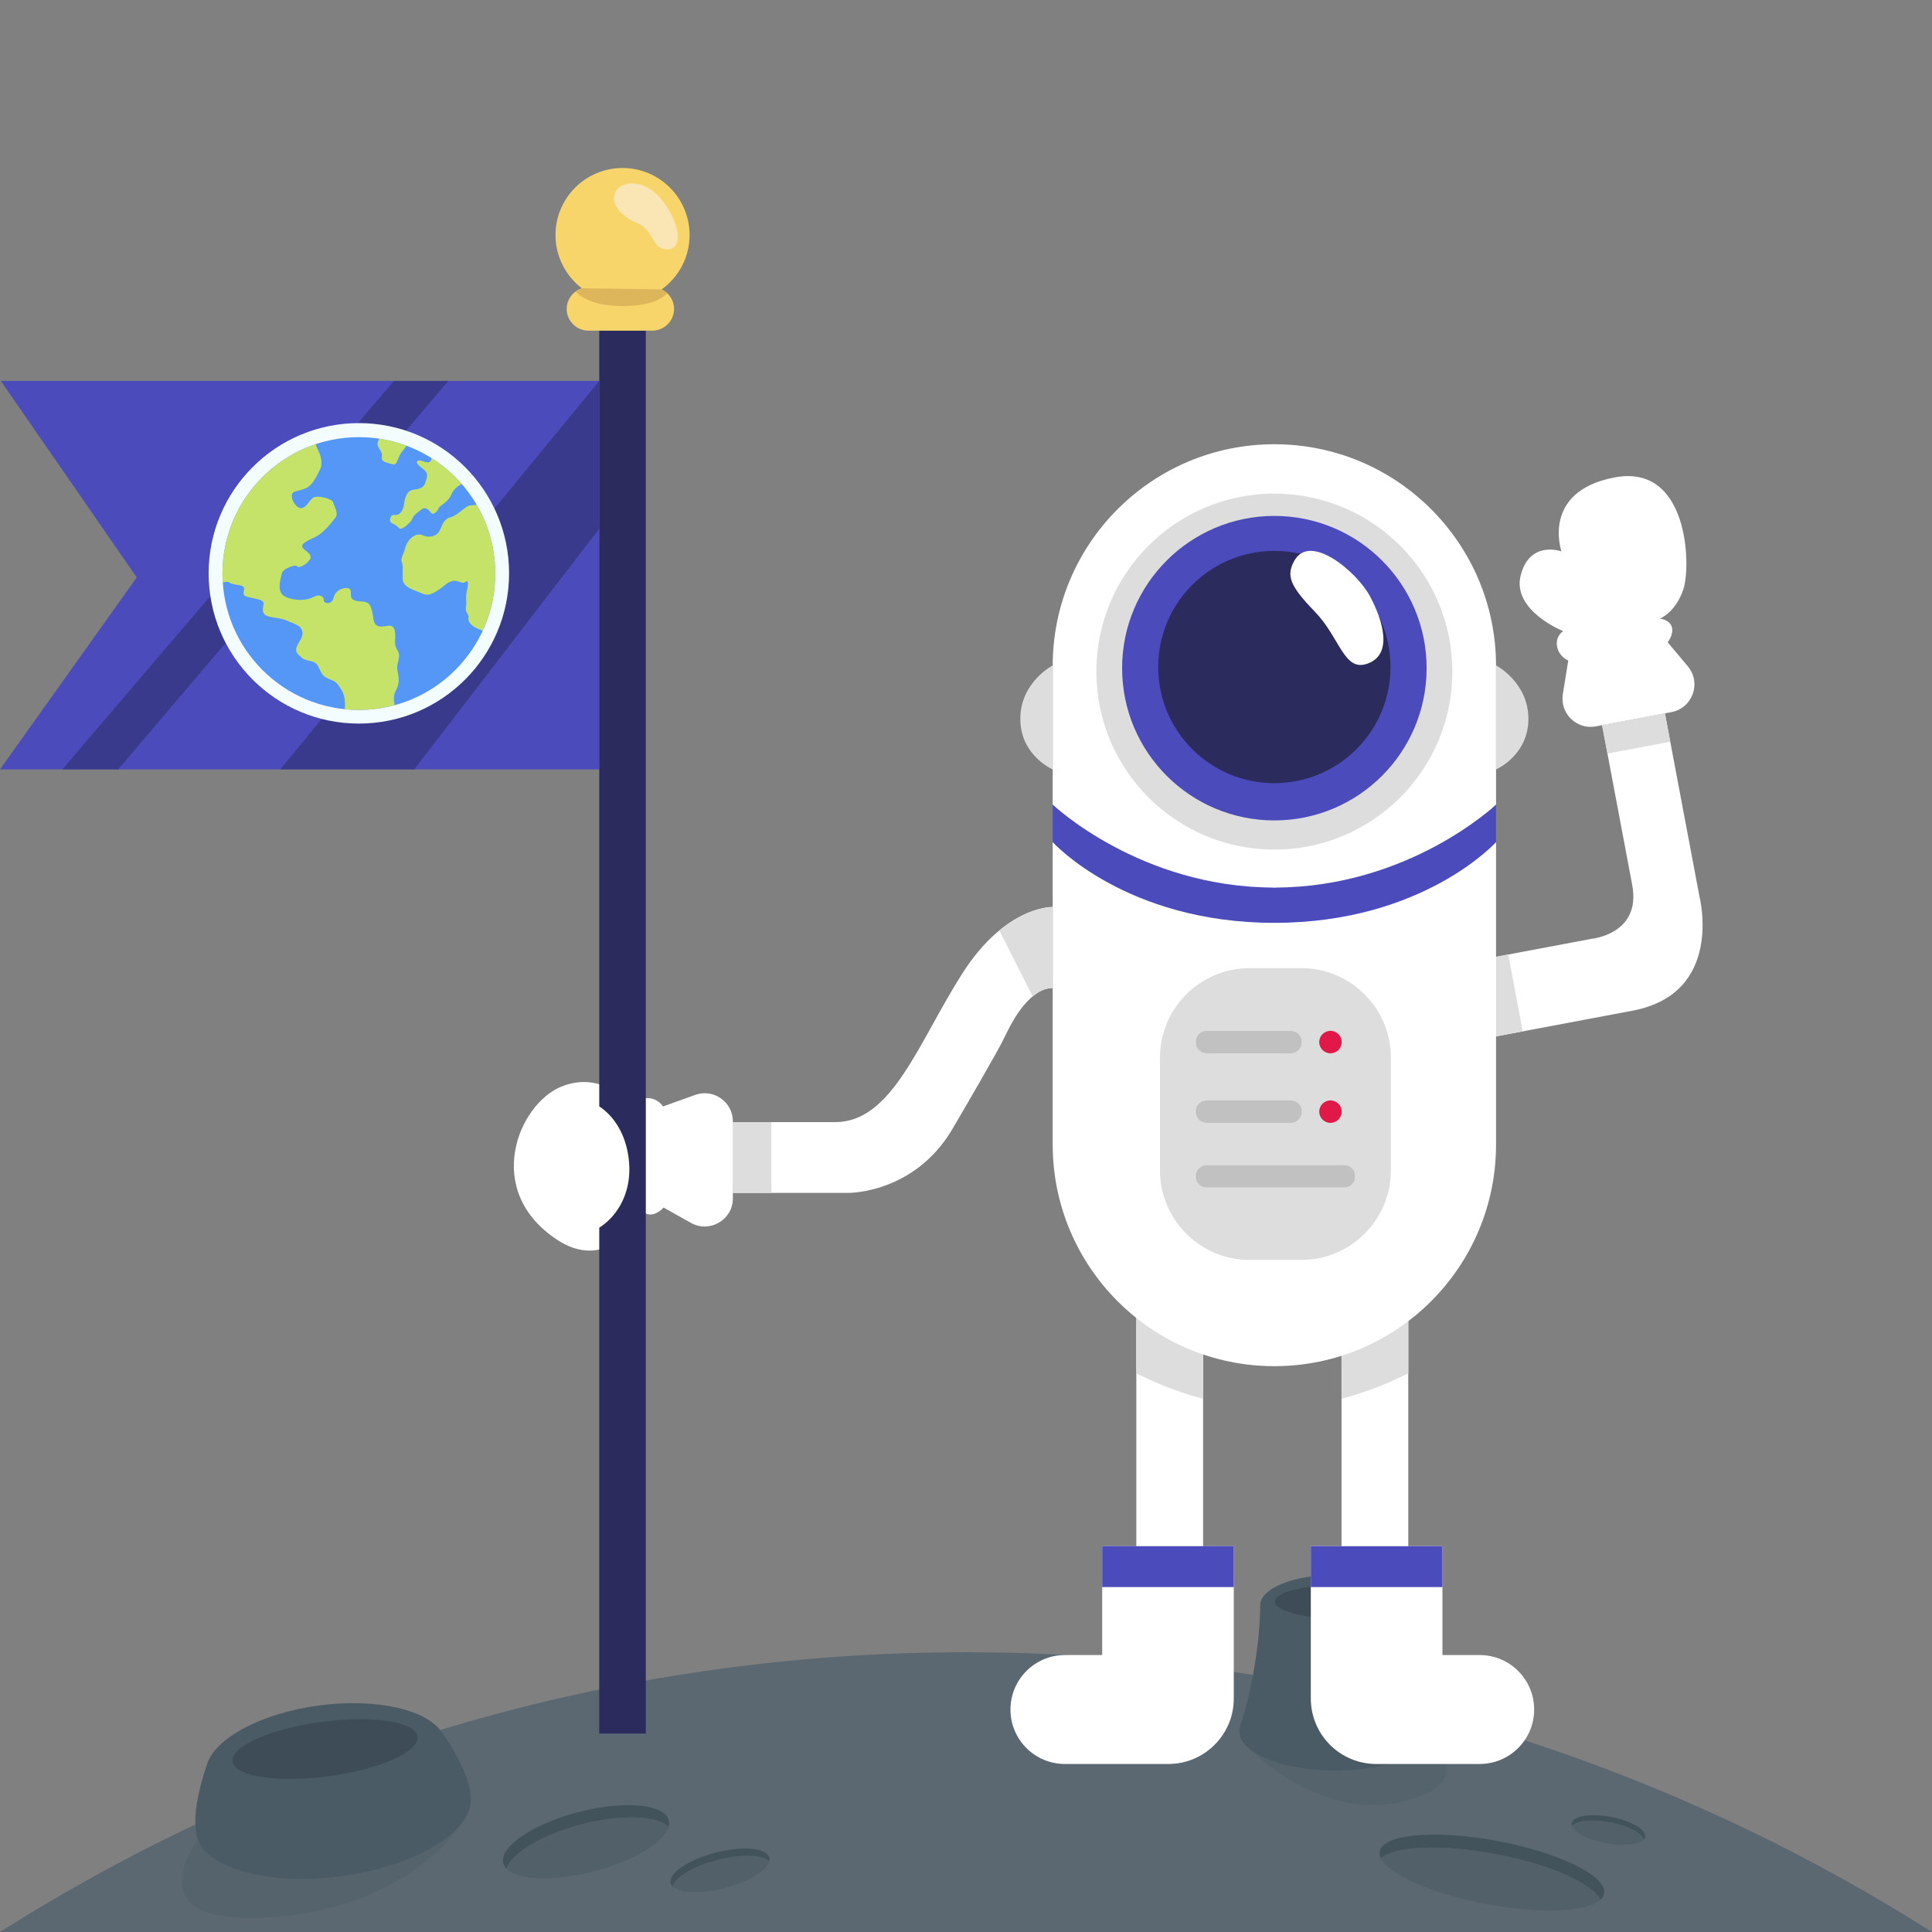 <svg width="80" height="80" viewBox="0 0 80 80" fill="none" xmlns="http://www.w3.org/2000/svg">
<rect x="0" y="0" width="80" height="80" fill="#808080" stroke="none"/>
<path d="M80 80C68.43 72.666 54.712 68.416 40 68.416C25.288 68.416 11.57 72.666 0 80H80Z" fill="#5B6871"/>
<path d="M19.078 75.549C19.078 75.549 16.899 79.129 10.87 79.409C4.842 79.69 8.815 75.329 8.815 75.329L19.078 75.549Z" fill="#55636C"/>
<path d="M19.473 74.194C19.34 73.203 18.332 71.763 18.332 71.763L18.315 71.766C17.724 70.801 15.61 70.297 13.198 70.622C10.786 70.946 8.88 71.99 8.565 73.077C8.565 73.077 7.973 74.732 8.106 75.723C8.107 75.724 8.107 75.724 8.107 75.725C8.107 75.78 8.109 75.836 8.116 75.891C8.306 77.305 11.007 78.11 14.148 77.687C17.29 77.264 19.682 75.775 19.491 74.361C19.487 74.328 19.48 74.295 19.473 74.263C19.475 74.24 19.476 74.217 19.473 74.194Z" fill="#4B5B66"/>
<path d="M13.608 73.548C15.724 73.263 17.371 72.529 17.288 71.909C17.204 71.288 15.422 71.016 13.306 71.301C11.191 71.585 9.543 72.319 9.627 72.94C9.71 73.56 11.493 73.832 13.608 73.548Z" fill="#3D4C56"/>
<path d="M51.508 72.186C51.508 72.186 54.973 76.03 58.982 74.299C62.329 72.854 55.567 69.804 55.567 69.804L51.508 72.186Z" fill="#55636C"/>
<path d="M59.227 71.542C58.373 68.803 58.412 66.485 58.412 66.485C58.413 65.785 57.021 65.214 55.302 65.209C53.583 65.204 52.187 65.768 52.185 66.468C52.185 66.468 52.211 68.786 51.342 71.52C51.327 71.576 51.319 71.633 51.319 71.691C51.316 72.583 53.09 73.311 55.279 73.317C57.469 73.323 59.246 72.605 59.249 71.713C59.249 71.656 59.242 71.599 59.227 71.542Z" fill="#4B5B66"/>
<path d="M57.81 66.333C57.811 65.959 56.688 65.653 55.301 65.649C53.914 65.645 52.789 65.945 52.788 66.319C52.786 66.693 53.91 67 55.297 67.004C56.684 67.007 57.809 66.707 57.81 66.333Z" fill="#3D4C56"/>
<path d="M61.919 76.775C64.155 77.195 65.939 77.99 66.272 78.663C66.353 78.588 66.406 78.504 66.423 78.412C66.558 77.692 64.587 76.717 62.02 76.234C59.454 75.751 57.263 75.943 57.128 76.662C57.11 76.755 57.128 76.852 57.177 76.951C57.732 76.445 59.682 76.354 61.919 76.775Z" fill="#43535C"/>
<path d="M61.53 78.84C63.766 79.26 65.717 79.169 66.271 78.663C65.939 77.989 64.155 77.195 61.919 76.774C59.682 76.353 57.732 76.445 57.177 76.951C57.51 77.624 59.294 78.419 61.53 78.84Z" fill="#526069"/>
<path d="M24.079 75.545C25.728 75.116 27.213 75.176 27.684 75.646C27.711 75.551 27.715 75.46 27.692 75.372C27.516 74.695 25.84 74.545 23.947 75.036C22.055 75.528 20.663 76.475 20.839 77.153C20.862 77.24 20.91 77.318 20.98 77.388C21.163 76.748 22.43 75.973 24.079 75.545Z" fill="#43535C"/>
<path d="M24.584 77.489C26.233 77.061 27.501 76.286 27.684 75.646C27.213 75.176 25.728 75.117 24.079 75.545C22.43 75.973 21.163 76.748 20.98 77.388C21.451 77.858 22.936 77.917 24.584 77.489Z" fill="#526069"/>
<path d="M29.702 77.019C30.685 76.763 31.57 76.799 31.851 77.079C31.867 77.022 31.869 76.968 31.855 76.916C31.751 76.512 30.751 76.422 29.623 76.715C28.495 77.008 27.665 77.573 27.77 77.977C27.784 78.029 27.812 78.076 27.854 78.117C27.963 77.735 28.719 77.274 29.702 77.019Z" fill="#43535C"/>
<path d="M30.003 78.177C30.986 77.922 31.742 77.46 31.851 77.079C31.57 76.799 30.685 76.763 29.702 77.019C28.719 77.274 27.963 77.735 27.854 78.117C28.135 78.397 29.02 78.433 30.003 78.177Z" fill="#526069"/>
<path d="M66.663 75.46C67.395 75.597 67.971 75.897 68.069 76.171C68.098 76.138 68.116 76.103 68.123 76.064C68.18 75.763 67.545 75.392 66.706 75.234C65.866 75.076 65.14 75.191 65.083 75.492C65.076 75.531 65.08 75.57 65.095 75.611C65.286 75.392 65.932 75.322 66.663 75.46Z" fill="#43535C"/>
<path d="M66.501 76.322C67.232 76.46 67.878 76.39 68.069 76.171C67.971 75.897 67.395 75.597 66.663 75.459C65.932 75.322 65.286 75.392 65.095 75.611C65.194 75.884 65.769 76.184 66.501 76.322Z" fill="#526069"/>
<path d="M60.668 39.861L65.888 38.877C65.888 38.877 67.972 38.693 67.587 36.647L66.34 30.029L68.941 29.538L70.37 37.117C70.37 37.117 71.414 41.131 67.6 41.85L61.267 43.043L60.668 39.861Z" fill="white"/>
<path d="M62.453 39.524L60.667 39.86L61.267 43.043L63.053 42.707L62.453 39.524Z" fill="#DDDDDD"/>
<path d="M69.21 29.487L66.082 30.077C65.288 30.227 64.586 29.543 64.714 28.745L64.938 27.35C64.938 27.35 64.558 27.206 64.476 26.77C64.394 26.334 64.728 26.134 64.728 26.134C64.728 26.134 62.593 25.281 62.971 23.817C63.349 22.353 64.656 22.832 64.656 22.832C64.656 22.832 63.795 20.346 66.864 19.768C69.933 19.189 70.029 23.448 69.701 24.412C69.373 25.376 68.731 25.615 68.731 25.615C68.731 25.615 69.151 25.656 69.23 25.974C69.309 26.291 69.053 26.594 69.053 26.594L69.889 27.59C70.462 28.274 70.087 29.322 69.21 29.487Z" fill="white"/>
<path d="M68.941 29.538L66.339 30.029L66.561 31.203L69.163 30.713L68.941 29.538Z" fill="#DDDDDD"/>
<path d="M44.096 68.532H45.639V64.021H51.088V70.332C51.088 71.829 49.874 73.043 48.376 73.043H46.847H45.639H44.096C42.851 73.043 41.841 72.034 41.841 70.788C41.841 69.542 42.851 68.532 44.096 68.532Z" fill="white"/>
<path d="M45.639 65.717H51.088V64.02H45.639V65.717Z" fill="#4B4BBC"/>
<path d="M47.053 64.02H49.817V54.252H47.053V64.02Z" fill="white"/>
<path d="M47.053 54.253H49.817V57.92C48.435 57.549 47.713 57.174 47.053 56.871V54.253Z" fill="#DDDDDD"/>
<path d="M61.27 68.532H59.728V64.02H54.278V70.331C54.278 71.829 55.492 73.043 56.99 73.043H61.27C62.516 73.043 63.526 72.033 63.526 70.787C63.526 69.542 62.516 68.532 61.27 68.532Z" fill="white"/>
<path d="M59.728 64.02H54.278V65.717H59.728V64.02Z" fill="#4B4BBC"/>
<path d="M58.314 54.253H55.55V64.021H58.314V54.253Z" fill="white"/>
<path d="M58.314 54.253H55.55V57.92C56.932 57.549 57.654 57.174 58.314 56.871V54.253Z" fill="#DDDDDD"/>
<path d="M43.59 34.871V47.391C43.59 52.461 47.7 56.57 52.769 56.57C57.838 56.57 61.948 52.461 61.948 47.391V34.871H43.59Z" fill="white"/>
<path d="M52.769 36.751C52.769 36.751 47.194 36.105 43.59 33.316V34.871C43.59 34.871 46.606 38.213 52.769 38.213C58.932 38.213 61.948 34.871 61.948 34.871V33.316C58.344 36.105 52.769 36.751 52.769 36.751Z" fill="#4B4BBC"/>
<path d="M43.59 27.552C43.59 27.552 42.249 28.248 42.249 29.766C42.249 31.284 43.59 31.861 43.59 31.861V27.552Z" fill="#DDDDDD"/>
<path d="M61.947 27.552C61.947 27.552 63.288 28.248 63.288 29.766C63.288 31.284 61.947 31.861 61.947 31.861V27.552Z" fill="#DDDDDD"/>
<path d="M52.769 18.395C47.7 18.395 43.59 22.504 43.59 27.573V33.316C43.59 33.316 47.197 36.752 52.769 36.752C58.34 36.752 61.948 33.316 61.948 33.316V27.573C61.948 22.504 57.838 18.395 52.769 18.395Z" fill="white"/>
<path d="M52.768 35.18C56.839 35.18 60.139 31.88 60.139 27.809C60.139 23.738 56.839 20.439 52.768 20.439C48.697 20.439 45.398 23.738 45.398 27.809C45.398 31.88 48.697 35.18 52.768 35.18Z" fill="#DDDDDD"/>
<path d="M52.769 33.972C56.25 33.972 59.073 31.149 59.073 27.667C59.073 24.186 56.25 21.363 52.769 21.363C49.287 21.363 46.464 24.186 46.464 27.667C46.464 31.149 49.287 33.972 52.769 33.972Z" fill="#4B4BBC"/>
<path d="M52.768 32.429C55.425 32.429 57.578 30.276 57.578 27.62C57.578 24.964 55.425 22.811 52.768 22.811C50.112 22.811 47.959 24.964 47.959 27.62C47.959 30.276 50.112 32.429 52.768 32.429Z" fill="#2B2B5E"/>
<path d="M53.598 23.214C54.253 22.049 56.181 23.677 56.721 24.679C57.261 25.682 57.71 27.125 56.592 27.491C55.641 27.802 55.487 26.403 54.446 25.329C53.405 24.255 53.251 23.831 53.598 23.214Z" fill="white"/>
<path d="M53.893 40.089H51.734C49.698 40.089 48.032 41.755 48.032 43.791V48.469C48.032 50.505 49.698 52.171 51.734 52.171H53.893C55.929 52.171 57.594 50.505 57.594 48.469V43.791C57.594 41.755 55.929 40.089 53.893 40.089ZM55.091 42.684C55.348 42.684 55.557 42.892 55.557 43.15C55.557 43.407 55.348 43.616 55.091 43.616C54.833 43.616 54.625 43.407 54.625 43.15C54.625 42.892 54.833 42.684 55.091 42.684ZM55.091 45.565C55.348 45.565 55.557 45.773 55.557 46.031C55.557 46.288 55.348 46.497 55.091 46.497C54.833 46.497 54.625 46.288 54.625 46.031C54.625 45.773 54.833 45.565 55.091 45.565ZM49.51 43.133C49.51 42.886 49.713 42.684 49.96 42.684H53.456C53.703 42.684 53.905 42.886 53.905 43.133V43.166C53.905 43.414 53.703 43.616 53.456 43.616H49.96C49.713 43.616 49.51 43.414 49.51 43.166V43.133ZM49.51 46.015C49.51 45.767 49.713 45.565 49.96 45.565H53.456C53.703 45.565 53.905 45.767 53.905 46.015V46.047C53.905 46.295 53.703 46.497 53.456 46.497H49.96C49.713 46.497 49.51 46.295 49.51 46.047V46.015ZM56.117 48.727C56.117 48.974 55.914 49.176 55.667 49.176H49.96C49.713 49.176 49.51 48.974 49.51 48.727V48.694C49.51 48.447 49.713 48.244 49.96 48.244H55.667C55.914 48.244 56.117 48.447 56.117 48.694V48.727Z" fill="#DDDDDD"/>
<path d="M53.456 42.684H49.96C49.712 42.684 49.51 42.886 49.51 43.134V43.167C49.51 43.415 49.712 43.616 49.96 43.616H53.456C53.704 43.616 53.906 43.415 53.906 43.167V43.134C53.906 42.886 53.704 42.684 53.456 42.684Z" fill="#C1C1C1"/>
<path d="M53.456 45.565H49.96C49.712 45.565 49.51 45.766 49.51 46.015V46.047C49.51 46.296 49.712 46.497 49.96 46.497H53.456C53.704 46.497 53.906 46.296 53.906 46.047V46.015C53.906 45.766 53.704 45.565 53.456 45.565Z" fill="#C1C1C1"/>
<path d="M55.667 48.244H49.96C49.712 48.244 49.51 48.445 49.51 48.694V48.726C49.51 48.975 49.712 49.176 49.96 49.176H55.667C55.915 49.176 56.116 48.975 56.116 48.726V48.694C56.116 48.445 55.915 48.244 55.667 48.244Z" fill="#C1C1C1"/>
<path d="M55.091 43.616C55.349 43.616 55.557 43.408 55.557 43.15C55.557 42.893 55.349 42.684 55.091 42.684C54.834 42.684 54.625 42.893 54.625 43.15C54.625 43.408 54.834 43.616 55.091 43.616Z" fill="#E01949"/>
<path d="M55.091 46.497C55.349 46.497 55.557 46.288 55.557 46.031C55.557 45.774 55.349 45.565 55.091 45.565C54.834 45.565 54.625 45.774 54.625 46.031C54.625 46.288 54.834 46.497 55.091 46.497Z" fill="#E01949"/>
<path d="M43.59 37.557C43.59 37.557 41.645 37.48 39.832 40.334C38.02 43.187 36.941 46.464 34.589 46.464H30.347V49.395H35.128C35.128 49.395 37.866 49.433 39.447 46.734C40.345 45.2 40.907 44.214 41.225 43.649C41.396 43.346 41.553 43.04 41.705 42.728C41.989 42.141 42.693 40.912 43.59 40.912V37.557Z" fill="white"/>
<path d="M28.785 45.338L27.455 45.816C27.455 45.816 27.243 45.469 26.8 45.469C26.356 45.469 26.221 45.836 26.221 45.836C26.221 45.836 25.007 44.267 23.233 44.999C21.46 45.732 19.972 49.302 23.079 51.342C24.988 52.595 26.433 50.894 26.453 49.865C26.453 49.865 26.571 50.27 26.898 50.289C27.224 50.308 27.475 50 27.475 50L28.608 50.636C29.387 51.073 30.347 50.511 30.347 49.619V46.436C30.347 45.627 29.545 45.064 28.785 45.338Z" fill="white"/>
<path d="M31.941 46.465H30.347V49.395H31.941V46.465Z" fill="#DDDDDD"/>
<path d="M43.589 37.557C43.589 37.557 42.603 37.524 41.382 38.529L42.76 41.259C43.009 41.052 43.288 40.912 43.589 40.912V37.557Z" fill="#DDDDDD"/>
<path d="M24.813 15.773H0.034L5.663 23.909L0 31.86H24.813V15.773Z" fill="#4B4BBC"/>
<path opacity="0.5" d="M24.814 21.892L17.154 31.86H11.602L24.814 15.773V21.892Z" fill="#2B2B5E"/>
<path opacity="0.5" d="M18.564 15.773L4.892 31.86H2.579L16.312 15.773H18.564Z" fill="#2B2B5E"/>
<path d="M14.86 29.962C18.295 29.962 21.08 27.177 21.08 23.741C21.08 20.306 18.295 17.52 14.86 17.52C11.424 17.52 8.639 20.306 8.639 23.741C8.639 27.177 11.424 29.962 14.86 29.962Z" fill="#F3FCFF"/>
<path d="M14.86 29.397C17.979 29.397 20.507 26.868 20.507 23.749C20.507 20.63 17.979 18.102 14.86 18.102C11.741 18.102 9.212 20.63 9.212 23.749C9.212 26.868 11.741 29.397 14.86 29.397Z" fill="#5497F7"/>
<path d="M16.344 29.198C16.3 29.01 16.289 28.795 16.383 28.616C16.604 28.192 16.479 27.999 16.45 27.701C16.421 27.402 16.633 27.18 16.45 26.91C16.267 26.64 16.431 26.39 16.334 26.072C16.238 25.754 15.872 26.024 15.64 25.918C15.409 25.812 15.496 25.551 15.37 25.175C15.245 24.8 14.937 24.963 14.677 24.858C14.416 24.752 14.609 24.491 14.474 24.385C14.339 24.279 13.886 24.404 13.819 24.732C13.751 25.06 13.404 25.012 13.404 24.839C13.404 24.667 13.192 24.597 12.971 24.723C12.749 24.848 12.277 24.906 11.843 24.723C11.409 24.539 11.631 23.961 11.67 23.749C11.708 23.537 12.267 23.354 12.306 23.45C12.344 23.547 12.701 23.393 12.836 23.161C12.971 22.93 12.566 22.795 12.518 22.65C12.47 22.506 12.71 22.4 13.057 22.236C13.404 22.072 13.761 21.6 13.896 21.426C14.031 21.253 13.819 20.925 13.79 20.79C13.761 20.655 13.115 20.482 12.951 20.617C12.787 20.752 12.72 20.964 12.527 21.031C12.335 21.099 12.103 20.8 12.084 20.559C12.065 20.318 12.277 20.366 12.633 20.231C12.99 20.096 13.183 19.547 13.26 19.422C13.337 19.297 13.337 18.979 13.192 18.689C13.157 18.619 13.114 18.513 13.069 18.393C10.828 19.142 9.212 21.256 9.212 23.749C9.212 23.874 9.217 23.997 9.225 24.119C9.328 24.094 9.427 24.072 9.501 24.125C9.703 24.27 10.166 24.163 10.108 24.424C10.05 24.684 10.07 24.684 10.58 24.79C11.091 24.896 10.85 25.002 10.889 25.31C10.927 25.619 11.496 25.532 11.843 25.686C12.19 25.84 12.421 25.869 12.508 26.11C12.595 26.351 12.363 26.573 12.286 26.785C12.209 26.997 12.306 27.064 12.498 27.238C12.691 27.411 13.028 27.305 13.173 27.585C13.318 27.864 13.318 27.98 13.597 28.105C13.877 28.231 13.896 28.173 14.146 28.578C14.291 28.811 14.297 29.135 14.277 29.367C14.469 29.387 14.663 29.397 14.86 29.397C15.373 29.397 15.871 29.327 16.344 29.198Z" fill="#C5E269"/>
<path d="M15.727 18.613C15.882 18.853 15.785 18.902 15.814 19.017C15.843 19.133 16.132 19.2 16.296 19.229C16.46 19.258 16.479 18.902 16.633 18.718C16.715 18.622 16.782 18.526 16.832 18.456C16.472 18.322 16.094 18.223 15.703 18.165C15.623 18.363 15.587 18.393 15.727 18.613Z" fill="#C5E269"/>
<path d="M18.657 21.417C18.31 21.513 18.301 21.851 18.175 22.024C18.05 22.197 17.79 22.294 17.482 22.159C17.173 22.024 16.845 22.409 16.788 22.66C16.73 22.911 16.576 23.132 16.633 23.258C16.691 23.383 16.672 23.605 16.672 23.951C16.672 24.299 17.057 24.395 17.346 24.52C17.636 24.645 17.732 24.694 18.089 24.472C18.445 24.25 18.455 24.144 18.706 24.067C18.956 23.99 19.12 24.202 19.255 24.106C19.39 24.009 19.409 24.125 19.332 24.472C19.255 24.819 19.342 24.886 19.293 25.127C19.245 25.368 19.438 25.426 19.399 25.58C19.361 25.734 19.515 25.918 19.766 26.024C19.834 26.052 19.91 26.088 19.984 26.124C20.319 25.402 20.508 24.598 20.508 23.749C20.508 22.714 20.228 21.744 19.741 20.91C19.659 20.916 19.573 20.915 19.486 20.925C19.237 20.955 19.004 21.32 18.657 21.417Z" fill="#C5E269"/>
<path d="M17.858 19.047C17.752 19.287 17.453 19.008 17.308 19.075C17.164 19.143 17.376 19.307 17.559 19.451C17.742 19.596 17.694 19.75 17.617 19.981C17.54 20.213 17.347 20.251 17.106 20.28C16.865 20.309 16.759 20.598 16.73 20.878C16.701 21.157 16.528 21.36 16.345 21.321C16.161 21.282 16.084 21.591 16.219 21.658C16.354 21.726 16.412 21.755 16.528 21.87C16.643 21.986 17.038 21.601 17.077 21.475C17.116 21.35 17.289 21.215 17.462 21.09C17.636 20.964 17.771 21.138 17.858 21.244C17.944 21.35 18.128 21.157 18.166 21.041C18.205 20.926 18.561 20.81 18.696 20.463C18.77 20.273 18.948 20.131 19.116 20.039C18.751 19.62 18.326 19.257 17.853 18.961C17.865 18.991 17.869 19.02 17.858 19.047Z" fill="#C5E269"/>
<path d="M26.742 13.69H24.814V71.784H26.742V13.69Z" fill="#2B2B5E"/>
<path d="M27.399 11.983C28.098 11.479 28.554 10.66 28.554 9.733C28.554 8.199 27.311 6.957 25.778 6.957C24.245 6.957 23.002 8.199 23.002 9.733C23.002 10.633 23.432 11.43 24.096 11.938C23.732 12.053 23.465 12.391 23.465 12.791C23.465 13.286 23.869 13.691 24.364 13.691H27.012C27.507 13.691 27.912 13.286 27.912 12.791C27.912 12.436 27.701 12.129 27.399 11.983Z" fill="#F7D56B"/>
<path d="M27.317 8.177C26.633 7.385 25.71 7.496 25.479 7.946C25.247 8.396 25.697 8.961 26.398 9.244C27.098 9.527 26.957 10.336 27.651 10.323C28.345 10.311 28.126 9.115 27.317 8.177Z" fill="#F9E6B4"/>
<path d="M24.096 11.937L27.399 11.983L27.619 12.133C27.619 12.133 27.295 12.675 25.778 12.675C24.262 12.675 23.84 12.066 23.84 12.066L24.096 11.937Z" fill="#DDB55B"/>
<path d="M23.251 45.414C24.901 45.313 25.99 46.602 26.058 48.295C26.126 49.987 24.889 51.263 23.523 51.165C22.156 51.067 21.417 49.308 21.417 48.471C21.417 47.633 22.142 45.482 23.251 45.414Z" fill="white"/>
</svg>
